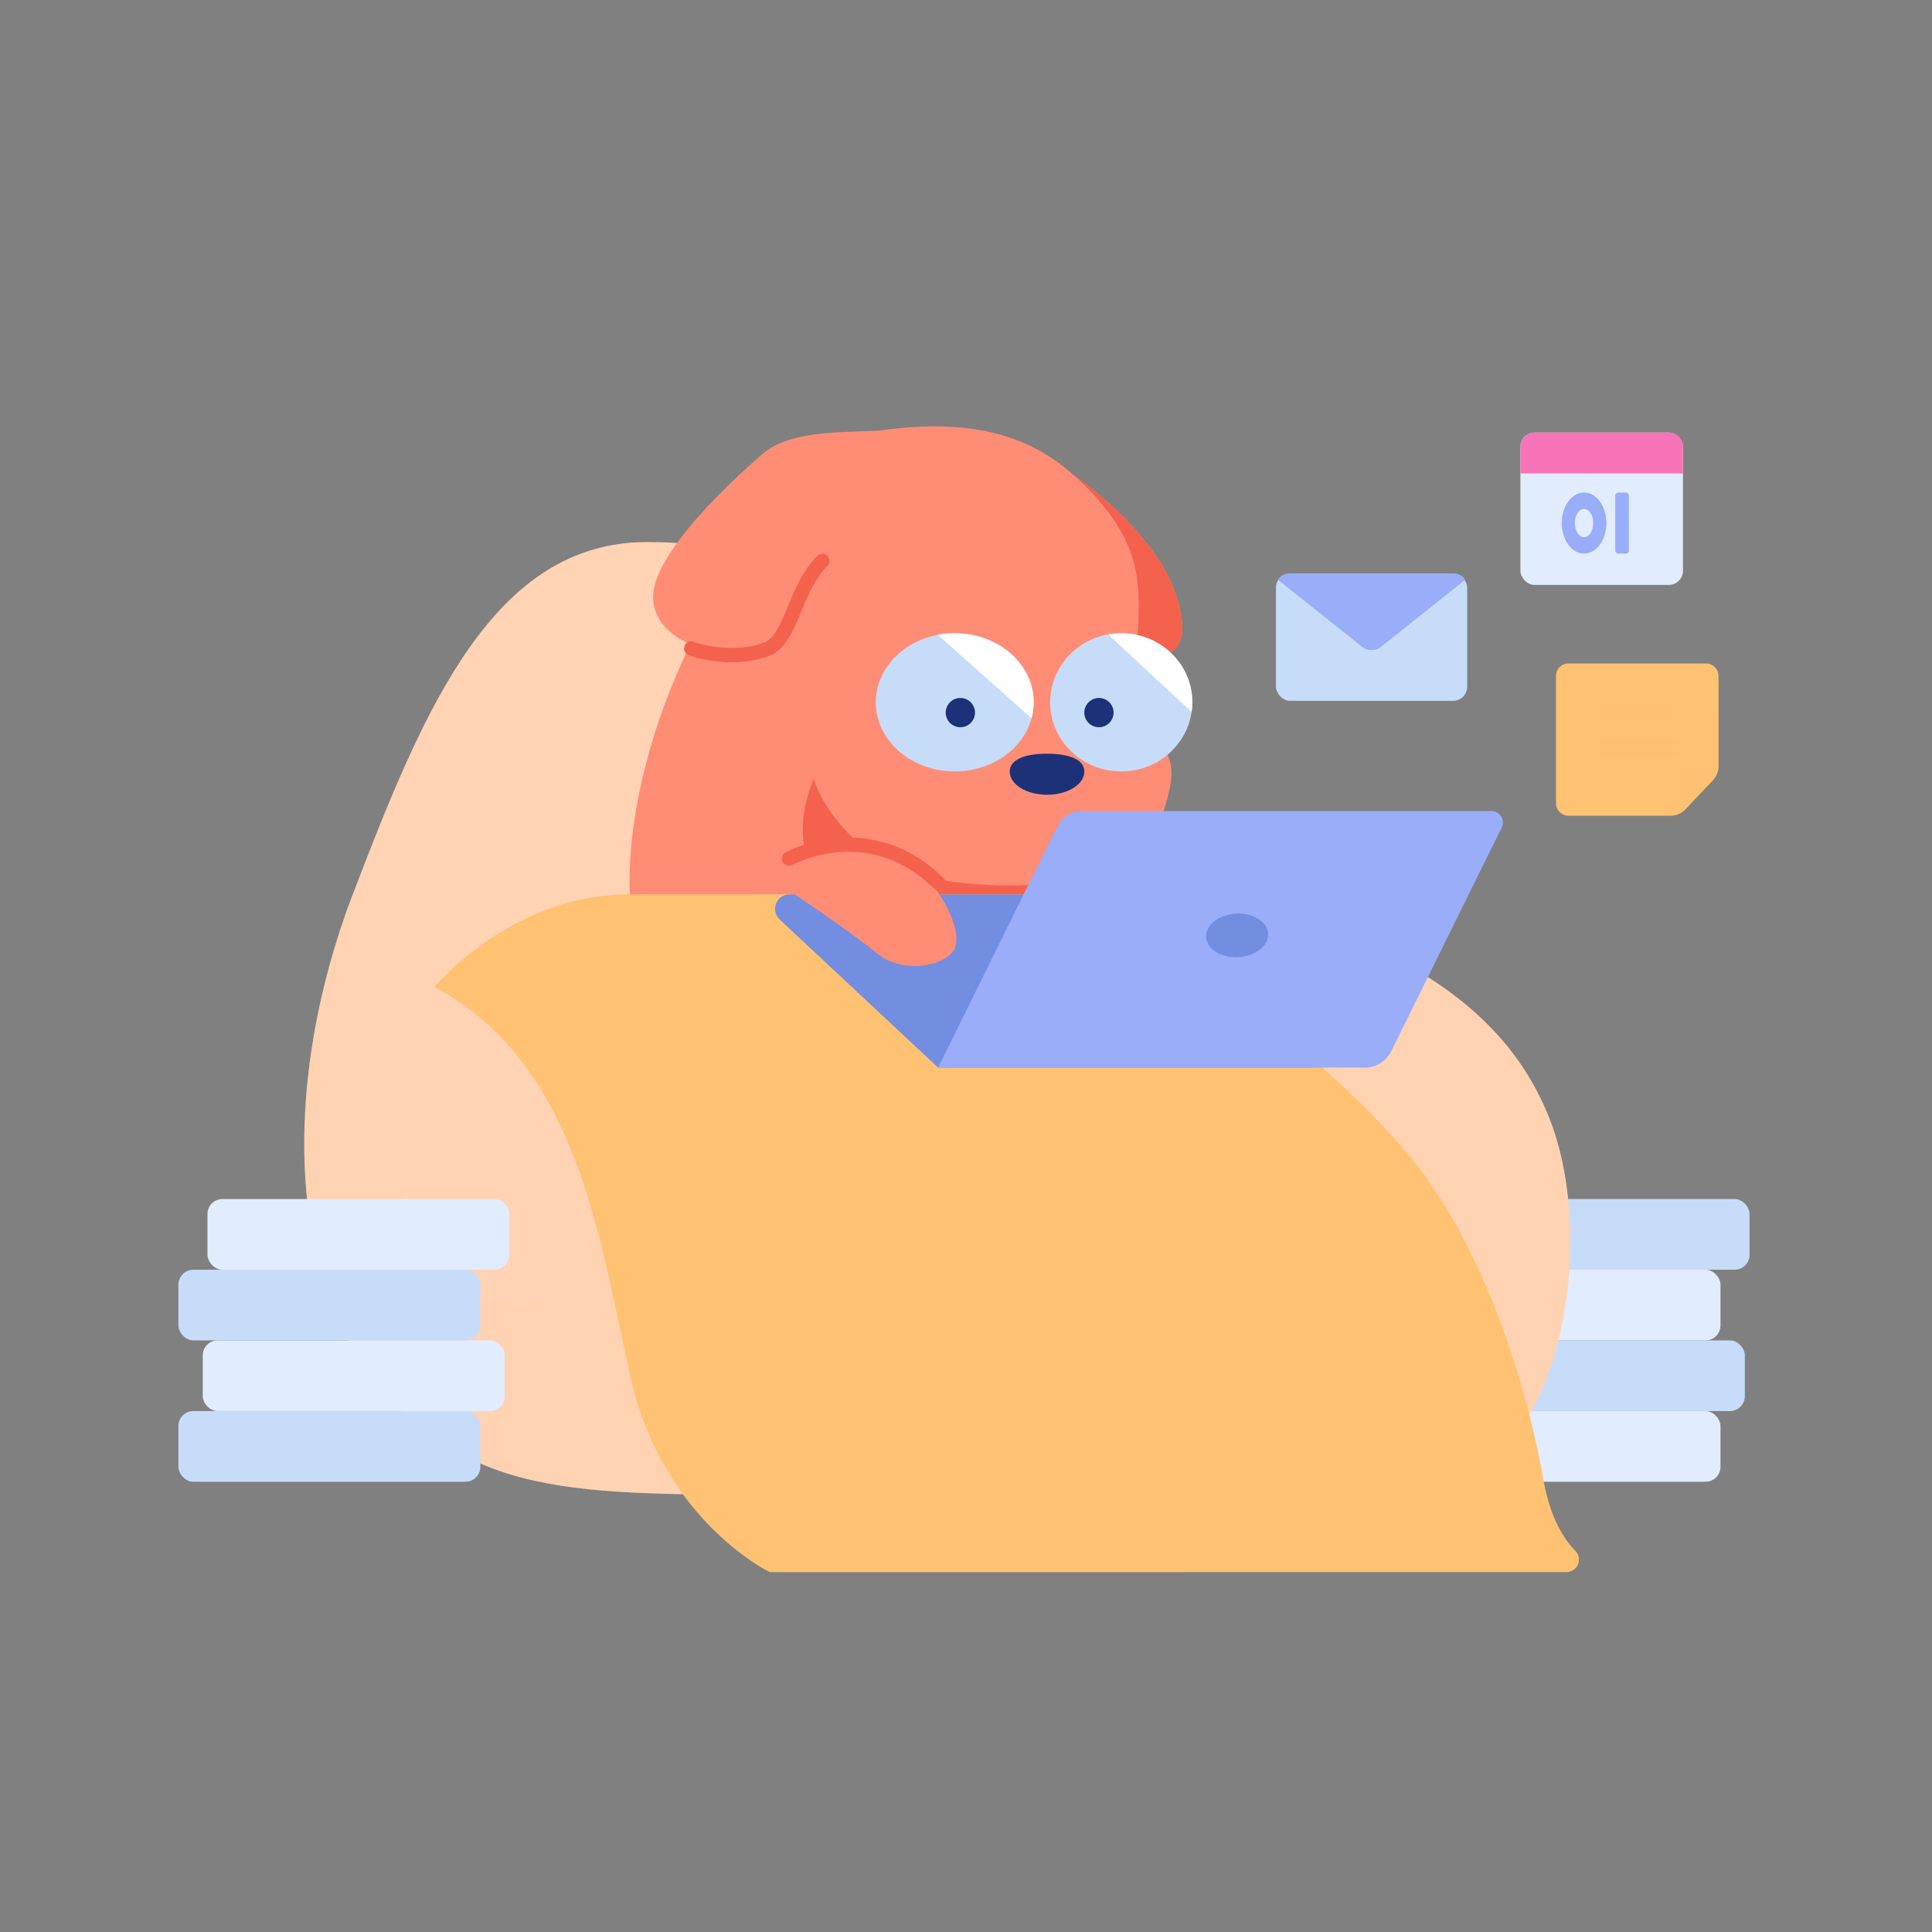 <svg xmlns="http://www.w3.org/2000/svg" viewBox="0 0 1080 1080"><rect x="0" y="0" width="1080" height="1080" fill="#808080" stroke="none"/><defs><style>.cls-1{isolation:isolate;}.cls-17,.cls-2,.cls-9{fill:#fec272;}.cls-3{fill:#e1ecff;}.cls-4{fill:#c7dcf9;}.cls-5,.cls-6{fill:#ffd3b3;}.cls-6{opacity:0.36;}.cls-15,.cls-17,.cls-6,.cls-9{mix-blend-mode:multiply;}.cls-15,.cls-7{fill:#ff8d76;}.cls-8{fill:#f4624e;}.cls-9{opacity:0.37;}.cls-10{fill:#738de0;}.cls-11{fill:#99adf9;}.cls-12{fill:#1c3177;}.cls-13{fill:none;stroke:#f4624e;stroke-linecap:round;stroke-miterlimit:10;stroke-width:8px;}.cls-14{fill:#fff;}.cls-15{opacity:0.31;}.cls-16{fill:#f774b9;}.cls-17{opacity:0.77;}</style></defs><g class="cls-1"><g id="Layer_2" data-name="Layer 2"><path class="cls-2" d="M960.66,377.88a7,7,0,0,0-7-7H876.8a7,7,0,0,0-7,7V449a7,7,0,0,0,7,7h57a11.48,11.48,0,0,0,8.33-3.59l15.43-16.33a11.43,11.43,0,0,0,3.13-7.86Z"/><rect class="cls-3" x="792.97" y="788.8" width="168.8" height="39.51" rx="8.34"/><rect class="cls-4" x="806.58" y="749.29" width="168.8" height="39.51" rx="8.34"/><rect class="cls-3" x="792.97" y="709.78" width="168.8" height="39.51" rx="8.34"/><rect class="cls-4" x="809.21" y="670.27" width="168.8" height="39.51" rx="8.34"/><path class="cls-5" d="M361.83,303c-85.75,0-124.46,91.79-164.63,196.94S160.32,718.34,215,778.27s108.87,57.29,244.75,57.29h326.2c85.61,0,108.66-138,80.34-209.94s-96.81-97.39-161.34-122.19S541,303,361.83,303Z"/><path class="cls-6" d="M704.93,503.43c-18.51-7.11-39.89-26.63-65.2-50.85v383h146.2c85.61,0,108.66-138,80.34-209.94S769.46,528.23,704.93,503.43Z"/><path class="cls-6" d="M215,778.27c54.65,59.93,108.87,57.29,244.75,57.29h22.65C462.59,770.8,405.17,622.2,282.15,564.24a274.5,274.5,0,0,1,45.19,126.22c3.39,33.85-37.47,53.6-61.77,29.79C176.49,633,197.2,499.93,197.2,499.93,157,605.07,160.32,718.34,215,778.27Z"/><path class="cls-7" d="M599.84,265.32c21.16,14.8,45.7,38.51,55.09,61.05s8.22,38.34-7.3,40.68S597,363,597,363Z"/><path class="cls-8" d="M599.84,265.32c21.16,14.8,45.7,38.51,55.09,61.05s8.22,38.34-7.3,40.68S597,363,597,363Z"/><rect class="cls-7" x="427.92" y="467.22" width="169.08" height="32.71"/><path class="cls-2" d="M242.85,551.73s42.59-51.8,109.32-51.8H613S751.68,591.24,800.41,662.8c34.17,50.18,53.66,115.46,62.41,164.53,2.45,13.7,7.44,29,17.79,39.55a7,7,0,0,1-4.94,11.92H430.32s-60.64-29-78.39-111.07S320.56,593.44,242.85,551.73Z"/><path class="cls-9" d="M797.88,659.18C774.07,625.92,732,588.87,694,558.88L524.41,596.8S679.45,611.22,797.88,659.18Z"/><path class="cls-10" d="M731.72,596.8H524.41L435.84,514a8.13,8.13,0,0,1,5.55-14.06h228.2l73.31,68.55C753.75,578.62,746.57,596.8,731.72,596.8Z"/><path class="cls-7" d="M352.17,499.93s-4.83-53.56,28.54-128.64,62.34-122.92,94.83-128.19S559,229.93,598,263.73s38.78,59.42,38.49,80.2-6.63,45.36,0,57.66,22.78,15.51,17.22,40.09-17.27,49.76-77,53.56-73.37-9.36-73.37-9.36v14.05Z"/><ellipse class="cls-4" cx="533.71" cy="392.59" rx="44.12" ry="38.63"/><ellipse class="cls-4" cx="626.78" cy="392.59" rx="39.73" ry="38.63"/><path class="cls-7" d="M490.79,240.77c-25.57,1-50.16.57-64.64,13.08s-63.22,56.42-61,81.66,39.08,33.59,61.25,28.1,34-57.51,53.78-73.76C489.37,260,490.79,240.77,490.79,240.77Z"/><path class="cls-8" d="M503.43,485.88c-21.6-8.32-42.38-30.73-48.53-50.49C435.15,483.57,469,499.93,469,499.93H580.46l-5.25-5.25S533.08,497.29,503.43,485.88Z"/><path class="cls-11" d="M763,596.8H524.41l66.72-135.08a15,15,0,0,1,13.41-8.33H833.73a6.4,6.4,0,0,1,5.74,9.23L777.7,587.68A16.37,16.37,0,0,1,763,596.8Z"/><path class="cls-7" d="M427.92,499.66s1.54-16,26.08-21.56,46.42-1.82,59.59,8.89,24.21,32.92,20.25,42.8-28.64,15.48-43.62,3.13-46.43-33.26-46.43-33.26Z"/><path class="cls-12" d="M606.15,431.33c0,7.15-9.34,12.95-20.86,12.95s-20.85-5.8-20.85-12.95,9.34-10,20.85-10S606.15,424.18,606.15,431.33Z"/><circle class="cls-12" cx="536.84" cy="398.35" r="8.18"/><circle class="cls-12" cx="614.32" cy="398.35" r="8.18"/><path class="cls-13" d="M441,480s44.34-24.58,83.41,13.43"/><path class="cls-13" d="M386.41,362.51c9.44,3.73,29.93,5.93,43.06,0s14.68-33.58,30.26-48.95"/><path class="cls-14" d="M576.63,401.52a34,34,0,0,0,1.2-8.93c0-21.34-19.75-38.64-44.12-38.64a49.88,49.88,0,0,0-9.48.91Z"/><path class="cls-14" d="M626.78,354a40.76,40.76,0,0,0-7.29.66L666.11,398a37.52,37.52,0,0,0,.4-5.43C666.51,371.25,648.72,354,626.78,354Z"/><path class="cls-15" d="M375.71,383.08c-27.86,68.83-23.54,116.85-23.54,116.85h70.9C358.8,460.44,375.68,383.2,375.71,383.08Z"/><ellipse class="cls-10" cx="691.54" cy="522.87" rx="17.34" ry="12.18" transform="translate(-28.12 39.44) rotate(-3.2)"/><path class="cls-9" d="M339.73,711.19c4.38,18.89,8.18,38,12.2,56.54,17.75,82.1,78.39,111.07,78.39,111.07H663.44C405.52,848.32,339.84,711.43,339.73,711.19Z"/><rect class="cls-4" x="99.73" y="788.8" width="168.8" height="39.51" rx="8.34"/><rect class="cls-3" x="113.34" y="749.29" width="168.8" height="39.51" rx="8.34"/><rect class="cls-4" x="99.73" y="709.78" width="168.8" height="39.51" rx="8.34"/><rect class="cls-3" x="115.98" y="670.27" width="168.8" height="39.51" rx="8.34"/><rect class="cls-4" x="713.27" y="320.61" width="106.9" height="71.17" rx="7.9"/><rect class="cls-3" x="849.91" y="241.81" width="90.88" height="85.17" rx="7.9"/><path class="cls-11" d="M772,361.57l47.07-37.5a7.28,7.28,0,0,0-6.21-3.46H720.58a7.28,7.28,0,0,0-6.2,3.46l47.07,37.5A8.48,8.48,0,0,0,772,361.57Z"/><path class="cls-16" d="M932.89,241.81H857.82a7.91,7.91,0,0,0-7.91,7.9v14.93h90.88V249.71A7.9,7.9,0,0,0,932.89,241.81Z"/><path class="cls-17" d="M937,435.08v20.48a11.48,11.48,0,0,0,5.08-3.11l15.43-16.33a11.44,11.44,0,0,0,3-6.22H942.2A5.18,5.18,0,0,0,937,435.08Z"/><rect class="cls-17" x="891.84" y="393.35" width="46.76" height="9.33" rx="1.92"/><rect class="cls-17" x="891.84" y="413.45" width="46.76" height="9.33" rx="1.92"/><path class="cls-11" d="M885.49,275.33c-6.88,0-12.45,7.64-12.45,17.07s5.57,17.06,12.45,17.06S898,301.82,898,292.4,892.37,275.33,885.49,275.33Zm0,24.95c-2.84,0-5.14-3.53-5.14-7.88s2.3-7.89,5.14-7.89,5.15,3.53,5.15,7.89S888.34,300.28,885.49,300.28Z"/><rect class="cls-11" x="902.93" y="275.33" width="7.61" height="34.13" rx="1.63"/></g></g></svg>
